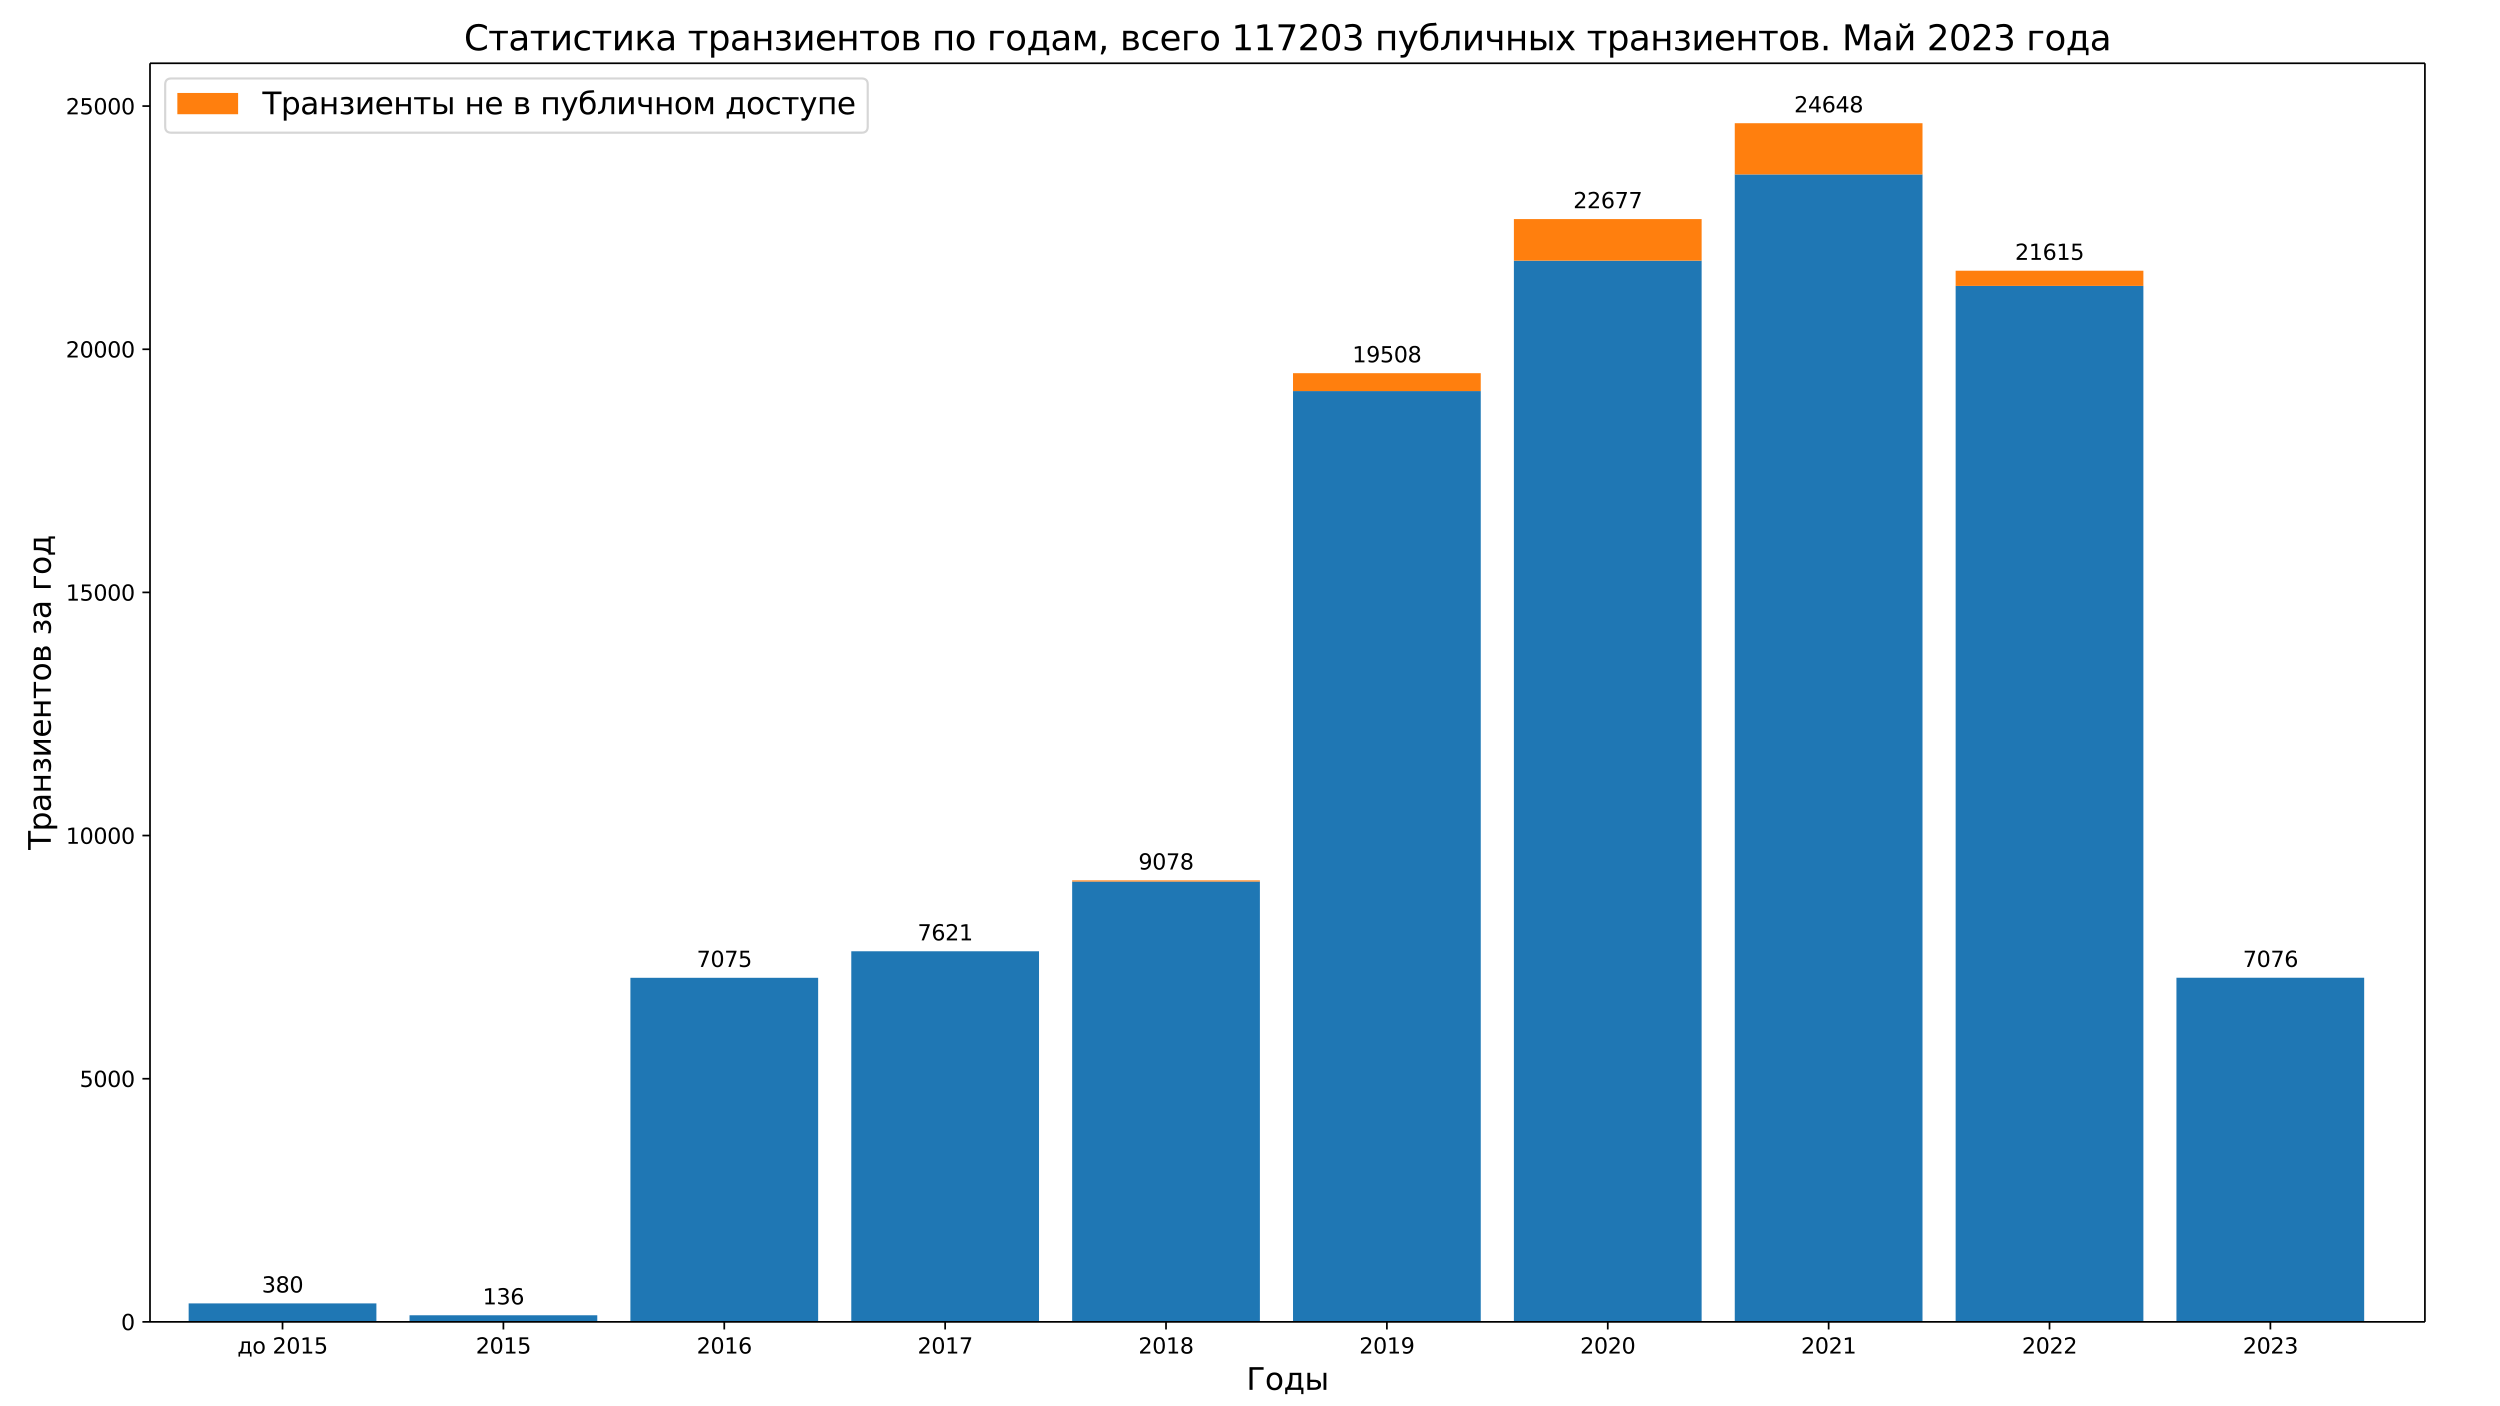 <?xml version="1.0" encoding="UTF-8"?>
<!DOCTYPE svg  PUBLIC '-//W3C//DTD SVG 1.1//EN'  'http://www.w3.org/Graphics/SVG/1.1/DTD/svg11.dtd'>
<svg width="1152pt" height="648pt" version="1.1" viewBox="0 0 1152 648" xmlns="http://www.w3.org/2000/svg" xmlns:xlink="http://www.w3.org/1999/xlink"><defs><style type="text/css">*{stroke-linejoin: round; stroke-linecap: butt}</style></defs><path d="m0 648h1152v-648h-1152z" fill="#fff"/><path d="m69.12 609.12h1048.3v-579.96h-1048.3z" fill="#fff"/><path d="m86.931 609.12h86.512v-8.515h-86.512z" clip-path="url(#c)" fill="#1f77b4"/><path d="m188.71 609.12h86.512v-3.048h-86.512z" clip-path="url(#c)" fill="#1f77b4"/><path d="m290.49 609.12h86.512v-158.55h-86.512z" clip-path="url(#c)" fill="#1f77b4"/><path d="m392.27 609.12h86.512v-170.78h-86.512z" clip-path="url(#c)" fill="#1f77b4"/><path d="m494.05 609.12h86.512v-202.92h-86.512z" clip-path="url(#c)" fill="#1f77b4"/><path d="m595.82 609.12h86.512v-428.91h-86.512z" clip-path="url(#c)" fill="#1f77b4"/><path d="m697.6 609.12h86.512v-489.01h-86.512z" clip-path="url(#c)" fill="#1f77b4"/><path d="m799.38 609.12h86.512v-528.75h-86.512z" clip-path="url(#c)" fill="#1f77b4"/><path d="m901.16 609.12h86.512v-477.38h-86.512z" clip-path="url(#c)" fill="#1f77b4"/><path d="m1002.9 609.12h86.512v-158.57h-86.512z" clip-path="url(#c)" fill="#1f77b4"/><path d="m86.931 600.6h86.512-86.512z" clip-path="url(#c)" fill="#ff7f0e"/><path d="m188.71 606.07h86.512-86.512z" clip-path="url(#c)" fill="#ff7f0e"/><path d="m290.49 450.57h86.512-86.512z" clip-path="url(#c)" fill="#ff7f0e"/><path d="m392.27 438.34h86.512-86.512z" clip-path="url(#c)" fill="#ff7f0e"/><path d="m494.05 406.2h86.512v-0.515h-86.512z" clip-path="url(#c)" fill="#ff7f0e"/><path d="m595.82 180.21h86.512v-8.247h-86.512z" clip-path="url(#c)" fill="#ff7f0e"/><path d="m697.6 120.11h86.512v-19.16h-86.512z" clip-path="url(#c)" fill="#ff7f0e"/><path d="m799.38 80.374h86.512v-23.597h-86.512z" clip-path="url(#c)" fill="#ff7f0e"/><path d="m901.16 131.74h86.512v-6.992h-86.512z" clip-path="url(#c)" fill="#ff7f0e"/><path d="m1002.9 450.55h86.512-86.512z" clip-path="url(#c)" fill="#ff7f0e"/><defs><path id="g" d="m0 0v3.5" stroke="#000" stroke-width=".8"/></defs><use x="130.187" y="609.12" stroke="#000000" stroke-width=".8" xlink:href="#g"/><g transform="translate(109.36 623.72) scale(.1 -.1)"><defs><path id="p" transform="scale(.016)" d="m1384 459h1669v2582h-1209v-438q0-1287-369-1975l-91-169zm-834 0q284 125 409 391 307 659 307 1988v662h2365v-3041h460v-1343h-460v884h-2837v-884h-460v1343h216z"/><path id="e" transform="scale(.016)" d="m1959 3097q-462 0-731-361t-269-989 267-989q268-361 733-361 460 0 728 362 269 363 269 988 0 622-269 986-268 364-728 364zm0 487q750 0 1178-488 429-487 429-1349 0-859-429-1349-428-489-1178-489-753 0-1180 489-426 490-426 1349 0 862 426 1349 427 488 1180 488z"/><path id="b" transform="scale(.016)" d="m1228 531h2203v-531h-2962v531q359 372 979 998 621 627 780 809 303 340 423 576 121 236 121 464 0 372-261 606-261 235-680 235-297 0-627-103-329-103-704-313v638q381 153 712 231 332 78 607 78 725 0 1156-363 431-362 431-968 0-288-108-546-107-257-392-607-78-91-497-524-418-433-1181-1211z"/><path id="a" transform="scale(.016)" d="m2034 4250q-487 0-733-480-245-479-245-1442 0-959 245-1439 246-480 733-480 491 0 736 480 246 480 246 1439 0 963-246 1442-245 480-736 480zm0 500q785 0 1199-621 414-620 414-1801 0-1178-414-1799-414-620-1199-620-784 0-1198 620-414 621-414 1799 0 1181 414 1801 414 621 1198 621z"/><path id="d" transform="scale(.016)" d="m794 531h1031v3560l-1122-225v575l1116 225h631v-4135h1031v-531h-2687v531z"/><path id="l" transform="scale(.016)" d="m691 4666h2478v-532h-1900v-1143q137 47 274 70 138 23 276 23 781 0 1237-428 457-428 457-1159 0-753-469-1171-469-417-1322-417-294 0-599 50-304 50-629 150v635q281-153 581-228t634-75q541 0 856 284 316 284 316 772 0 487-316 771-315 285-856 285-253 0-505-56-251-56-513-175v2344z"/></defs><use xlink:href="#p"/><use x="69.141" xlink:href="#e"/><use x="130.322" xlink:href="#DejaVuSans-20"/><use x="162.109" xlink:href="#b"/><use x="225.732" xlink:href="#a"/><use x="289.355" xlink:href="#d"/><use x="352.979" xlink:href="#l"/></g><use x="231.966" y="609.12" stroke="#000000" stroke-width=".8" xlink:href="#g"/><g transform="translate(219.24 623.72) scale(.1 -.1)"><use xlink:href="#b"/><use x="63.623" xlink:href="#a"/><use x="127.246" xlink:href="#d"/><use x="190.869" xlink:href="#l"/></g><use x="333.744" y="609.12" stroke="#000000" stroke-width=".8" xlink:href="#g"/><g transform="translate(321.02 623.72) scale(.1 -.1)"><defs><path id="n" transform="scale(.016)" d="m2113 2584q-425 0-674-291-248-290-248-796 0-503 248-796 249-292 674-292t673 292q248 293 248 796 0 506-248 796-248 291-673 291zm1253 1979v-575q-238 112-480 171-242 60-480 60-625 0-955-422-329-422-376-1275 184 272 462 417 279 145 613 145 703 0 1111-427 408-426 408-1160 0-719-425-1154-425-434-1131-434-810 0-1238 620-428 621-428 1799 0 1106 525 1764t1409 658q238 0 480-47t505-140z"/></defs><use xlink:href="#b"/><use x="63.623" xlink:href="#a"/><use x="127.246" xlink:href="#d"/><use x="190.869" xlink:href="#n"/></g><use x="435.523" y="609.12" stroke="#000000" stroke-width=".8" xlink:href="#g"/><g transform="translate(422.8 623.72) scale(.1 -.1)"><defs><path id="j" transform="scale(.016)" d="m525 4666h3e3v-269l-1694-4397h-659l1594 4134h-2241v532z"/></defs><use xlink:href="#b"/><use x="63.623" xlink:href="#a"/><use x="127.246" xlink:href="#d"/><use x="190.869" xlink:href="#j"/></g><use x="537.302" y="609.12" stroke="#000000" stroke-width=".8" xlink:href="#g"/><g transform="translate(524.58 623.72) scale(.1 -.1)"><defs><path id="s" transform="scale(.016)" d="m2034 2216q-450 0-708-241-257-241-257-662 0-422 257-663 258-241 708-241t709 242q260 243 260 662 0 421-258 662-257 241-711 241zm-631 268q-406 100-633 378-226 279-226 679 0 559 398 884 399 325 1092 325 697 0 1094-325t397-884q0-400-227-679-226-278-629-378 456-106 710-416 255-309 255-755 0-679-414-1042-414-362-1186-362-771 0-1186 362-414 363-414 1042 0 446 256 755 257 310 713 416zm-231 997q0-362 226-565 227-203 636-203 407 0 636 203 230 203 230 565 0 363-230 566-229 203-636 203-409 0-636-203-226-203-226-566z"/></defs><use xlink:href="#b"/><use x="63.623" xlink:href="#a"/><use x="127.246" xlink:href="#d"/><use x="190.869" xlink:href="#s"/></g><use x="639.08" y="609.12" stroke="#000000" stroke-width=".8" xlink:href="#g"/><g transform="translate(626.36 623.72) scale(.1 -.1)"><defs><path id="aa" transform="scale(.016)" d="m703 97v575q238-113 481-172 244-59 479-59 625 0 954 420 330 420 377 1277-181-269-460-413-278-144-615-144-700 0-1108 423-408 424-408 1159 0 718 425 1152 425 435 1131 435 810 0 1236-621 427-620 427-1801 0-1103-524-1761-523-658-1407-658-238 0-482 47-243 47-506 141zm1256 1978q425 0 673 290 249 291 249 798 0 503-249 795-248 292-673 292t-673-292-248-795q0-507 248-798 248-290 673-290z"/></defs><use xlink:href="#b"/><use x="63.623" xlink:href="#a"/><use x="127.246" xlink:href="#d"/><use x="190.869" xlink:href="#aa"/></g><use x="740.859" y="609.12" stroke="#000000" stroke-width=".8" xlink:href="#g"/><g transform="translate(728.13 623.72) scale(.1 -.1)"><use xlink:href="#b"/><use x="63.623" xlink:href="#a"/><use x="127.246" xlink:href="#b"/><use x="190.869" xlink:href="#a"/></g><use x="842.638" y="609.12" stroke="#000000" stroke-width=".8" xlink:href="#g"/><g transform="translate(829.91 623.72) scale(.1 -.1)"><use xlink:href="#b"/><use x="63.623" xlink:href="#a"/><use x="127.246" xlink:href="#b"/><use x="190.869" xlink:href="#d"/></g><use x="944.416" y="609.12" stroke="#000000" stroke-width=".8" xlink:href="#g"/><g transform="translate(931.69 623.72) scale(.1 -.1)"><use xlink:href="#b"/><use x="63.623" xlink:href="#a"/><use x="127.246" xlink:href="#b"/><use x="190.869" xlink:href="#b"/></g><use x="1046.195" y="609.12" stroke="#000000" stroke-width=".8" xlink:href="#g"/><g transform="translate(1033.5 623.72) scale(.1 -.1)"><defs><path id="t" transform="scale(.016)" d="m2597 2516q453-97 707-404 255-306 255-756 0-690-475-1069-475-378-1350-378-293 0-604 58t-642 174v609q262-153 574-231 313-78 654-78 593 0 904 234t311 681q0 413-289 645-289 233-804 233h-544v519h569q465 0 712 186t247 536q0 359-255 551-254 193-729 193-260 0-557-57-297-56-653-174v562q360 100 674 150t592 50q719 0 1137-327 419-326 419-882 0-388-222-655t-631-370z"/></defs><use xlink:href="#b"/><use x="63.623" xlink:href="#a"/><use x="127.246" xlink:href="#b"/><use x="190.869" xlink:href="#t"/></g><g transform="translate(574.36 640.44) scale(.14 -.14)"><defs><path id="am" transform="scale(.016)" d="m628 0v4666h2903v-532h-2272v-4134h-631z"/><path id="x" transform="scale(.016)" d="m3907 3500h575v-3500h-575v3500zm288 84zm-1414-2546q0 281-205 428-204 147-598 147h-819v-1154h819q394 0 598 148 205 149 205 431zm-2200 2462h578v-1428h844q669 0 1030-255 361-254 361-779t-361-782q-361-256-1030-256h-1422v3500z"/></defs><use xlink:href="#am"/><use x="60.986" xlink:href="#e"/><use x="122.168" xlink:href="#p"/><use x="191.309" xlink:href="#x"/></g><defs><path id="o" d="m0 0h-3.5" stroke="#000" stroke-width=".8"/></defs><use x="69.12" y="609.12" stroke="#000000" stroke-width=".8" xlink:href="#o"/><g transform="translate(55.758 612.92) scale(.1 -.1)"><use xlink:href="#a"/></g><use x="69.12" y="497.074" stroke="#000000" stroke-width=".8" xlink:href="#o"/><g transform="translate(36.67 500.87) scale(.1 -.1)"><use xlink:href="#l"/><use x="63.623" xlink:href="#a"/><use x="127.246" xlink:href="#a"/><use x="190.869" xlink:href="#a"/></g><use x="69.12" y="385.028" stroke="#000000" stroke-width=".8" xlink:href="#o"/><g transform="translate(30.308 388.83) scale(.1 -.1)"><use xlink:href="#d"/><use x="63.623" xlink:href="#a"/><use x="127.246" xlink:href="#a"/><use x="190.869" xlink:href="#a"/><use x="254.492" xlink:href="#a"/></g><use x="69.12" y="272.981" stroke="#000000" stroke-width=".8" xlink:href="#o"/><g transform="translate(30.308 276.78) scale(.1 -.1)"><use xlink:href="#d"/><use x="63.623" xlink:href="#l"/><use x="127.246" xlink:href="#a"/><use x="190.869" xlink:href="#a"/><use x="254.492" xlink:href="#a"/></g><use x="69.12" y="160.935" stroke="#000000" stroke-width=".8" xlink:href="#o"/><g transform="translate(30.308 164.73) scale(.1 -.1)"><use xlink:href="#b"/><use x="63.623" xlink:href="#a"/><use x="127.246" xlink:href="#a"/><use x="190.869" xlink:href="#a"/><use x="254.492" xlink:href="#a"/></g><use x="69.12" y="48.889" stroke="#000000" stroke-width=".8" xlink:href="#o"/><g transform="translate(30.308 52.688) scale(.1 -.1)"><use xlink:href="#b"/><use x="63.623" xlink:href="#l"/><use x="127.246" xlink:href="#a"/><use x="190.869" xlink:href="#a"/><use x="254.492" xlink:href="#a"/></g><g transform="translate(23.396 391.63) rotate(-90) scale(.14 -.14)"><defs><path id="af" transform="scale(.016)" d="m-19 4666h3947v-532h-1656v-4134h-634v4134h-1657v532z"/><path id="u" transform="scale(.016)" d="m1159 525v-1856h-578v4831h578v-531q182 312 458 463 277 152 661 152 638 0 1036-506 399-506 399-1331t-399-1332q-398-506-1036-506-384 0-661 152-276 152-458 464zm1957 1222q0 634-261 995t-717 361q-457 0-718-361t-261-995 261-995 718-361q456 0 717 361t261 995z"/><path id="i" transform="scale(.016)" d="m2194 1759q-697 0-966-159t-269-544q0-306 202-486 202-179 548-179 479 0 768 339t289 901v128h-572zm1147 238v-1997h-575v531q-197-318-491-470t-719-152q-537 0-855 302-317 302-317 808 0 590 395 890 396 300 1180 300h807v57q0 397-261 614t-733 217q-300 0-585-72-284-72-546-216v532q315 122 612 182 297 61 578 61 760 0 1135-394 375-393 375-1193z"/><path id="f" transform="scale(.016)" d="m581 3500h578v-1428h1866v1428h578v-3500h-578v1613h-1866v-1613h-578v3500z"/><path id="q" transform="scale(.016)" d="m2206 1888q388-75 603-304 216-228 216-565 0-541-403-826-403-284-1147-284-250 0-514 44t-545 131v535q222-116 487-174 266-57 556-57 472 0 736 175t264 456q0 275-234 442t-662 167h-463v475h484q363 0 574 139t211 358q0 200-218 344-217 144-588 144-222 0-474-41-251-41-555-131v522q307 75 572 112 266 38 503 38 613 0 967-246 355-245 355-686 0-290-188-492-187-201-537-276z"/><path id="k" transform="scale(.016)" d="m3578 3500v-3500h-572v2809l-1687-2809h-738v3500h572v-2803l1685 2803h740z"/><path id="m" transform="scale(.016)" d="m3597 1894v-281h-2644q38-594 358-905t892-311q331 0 642 81t618 244v-544q-310-131-635-200t-659-69q-838 0-1327 487-489 488-489 1320 0 859 464 1363 464 505 1252 505 706 0 1117-455 411-454 411-1235zm-575 169q-6 471-264 752-258 282-683 282-481 0-770-272t-333-766l2050 4z"/><path id="h" transform="scale(.016)" d="m188 3500h3353v-459h-1394v-3041h-566v3041h-1393v459z"/><path id="r" transform="scale(.016)" d="m1156 1613v-1154h819q394 0 600 148 206 149 206 431 0 281-206 428t-600 147h-819zm0 1428v-969h757q325 0 531 129 206 130 206 362 0 231-206 354-206 124-531 124h-757zm-575 459h1369q616 0 947-225t331-641q0-321-169-511-168-189-500-235 397-75 616-313 219-237 219-594 0-468-361-725-361-256-1030-256h-1422v3500z"/><path id="w" transform="scale(.016)" d="m581 0v3500h2469v-459h-1891v-3041h-578z"/></defs><use xlink:href="#af"/><use x="61.084" xlink:href="#u"/><use x="124.561" xlink:href="#i"/><use x="185.84" xlink:href="#f"/><use x="251.221" xlink:href="#q"/><use x="304.395" xlink:href="#k"/><use x="369.385" xlink:href="#m"/><use x="430.908" xlink:href="#f"/><use x="496.289" xlink:href="#h"/><use x="554.541" xlink:href="#e"/><use x="615.723" xlink:href="#r"/><use x="674.658" xlink:href="#DejaVuSans-20"/><use x="706.445" xlink:href="#q"/><use x="759.619" xlink:href="#i"/><use x="820.898" xlink:href="#DejaVuSans-20"/><use x="852.686" xlink:href="#w"/><use x="905.225" xlink:href="#e"/><use x="966.406" xlink:href="#p"/></g><path d="m69.12 609.12v-579.96" fill="none" stroke="#000" stroke-linecap="square" stroke-width=".8"/><path d="m1117.4 609.12v-579.96" fill="none" stroke="#000" stroke-linecap="square" stroke-width=".8"/><path d="m69.12 609.12h1048.3" fill="none" stroke="#000" stroke-linecap="square" stroke-width=".8"/><path d="m69.12 29.16h1048.3" fill="none" stroke="#000" stroke-linecap="square" stroke-width=".8"/><g transform="translate(120.64 595.6) scale(.1 -.1)"><use xlink:href="#t"/><use x="63.623" xlink:href="#s"/><use x="127.246" xlink:href="#a"/></g><g transform="translate(222.42 601.07) scale(.1 -.1)"><use xlink:href="#d"/><use x="63.623" xlink:href="#t"/><use x="127.246" xlink:href="#n"/></g><g transform="translate(321.02 445.57) scale(.1 -.1)"><use xlink:href="#j"/><use x="63.623" xlink:href="#a"/><use x="127.246" xlink:href="#j"/><use x="190.869" xlink:href="#l"/></g><g transform="translate(422.8 433.34) scale(.1 -.1)"><use xlink:href="#j"/><use x="63.623" xlink:href="#n"/><use x="127.246" xlink:href="#b"/><use x="190.869" xlink:href="#d"/></g><g transform="translate(524.58 400.69) scale(.1 -.1)"><use xlink:href="#aa"/><use x="63.623" xlink:href="#a"/><use x="127.246" xlink:href="#j"/><use x="190.869" xlink:href="#s"/></g><g transform="translate(623.17 166.96) scale(.1 -.1)"><use xlink:href="#d"/><use x="63.623" xlink:href="#aa"/><use x="127.246" xlink:href="#l"/><use x="190.869" xlink:href="#a"/><use x="254.492" xlink:href="#s"/></g><g transform="translate(724.95 95.946) scale(.1 -.1)"><use xlink:href="#b"/><use x="63.623" xlink:href="#b"/><use x="127.246" xlink:href="#n"/><use x="190.869" xlink:href="#j"/><use x="254.492" xlink:href="#j"/></g><g transform="translate(826.73 51.777) scale(.1 -.1)"><defs><path id="ag" transform="scale(.016)" d="m2419 4116-1594-2491h1594v2491zm-166 550h794v-3041h666v-525h-666v-1100h-628v1100h-2106v609l1940 2957z"/></defs><use xlink:href="#b"/><use x="63.623" xlink:href="#ag"/><use x="127.246" xlink:href="#n"/><use x="190.869" xlink:href="#ag"/><use x="254.492" xlink:href="#s"/></g><g transform="translate(928.51 119.74) scale(.1 -.1)"><use xlink:href="#b"/><use x="63.623" xlink:href="#d"/><use x="127.246" xlink:href="#n"/><use x="190.869" xlink:href="#d"/><use x="254.492" xlink:href="#l"/></g><g transform="translate(1033.5 445.55) scale(.1 -.1)"><use xlink:href="#j"/><use x="63.623" xlink:href="#a"/><use x="127.246" xlink:href="#j"/><use x="190.869" xlink:href="#n"/></g><g transform="translate(213.8 23.16) scale(.16 -.16)"><defs><path id="ak" transform="scale(.016)" d="m4122 4306v-665q-319 297-680 443-361 147-767 147-800 0-1225-489t-425-1414q0-922 425-1411t1225-489q406 0 767 147t680 444v-660q-331-225-702-338-370-112-782-112-1060 0-1670 648-609 649-609 1771 0 1125 609 1773 610 649 1670 649 418 0 788-111 371-111 696-333z"/><path id="z" transform="scale(.016)" d="m3122 3366v-538q-244 135-489 202t-495 67q-560 0-870-355-309-354-309-995t309-996q310-354 870-354 250 0 495 67t489 202v-532q-241-112-499-168-257-57-548-57-791 0-1257 497-465 497-465 1341 0 856 470 1346 471 491 1290 491 265 0 518-55 253-54 491-163z"/><path id="ai" transform="scale(.016)" d="m581 3500h572v-1644l1622 1644h706l-1337-1353 1509-2147h-644l-1240 1766-616-625v-1141h-572v3500z"/><path id="v" transform="scale(.016)" d="m3603 3500v-3500h-578v3041h-1866v-3041h-578v3500h3022z"/><path id="ac" transform="scale(.016)" d="m581 3500h841l994-2344 997 2344h834v-3500h-578v2950l-966-2278h-575l-969 2278v-2950h-578v3500z"/><path id="ao" transform="scale(.016)" d="m750 794h659v-538l-512-1e3h-403l256 1e3v538z"/><path id="y" transform="scale(.016)" d="m2059-325q-243-625-475-815-231-191-618-191h-460v481h338q237 0 368 113 132 112 291 531l103 262-1415 3444h609l1094-2737 1094 2737h609l-1538-3825z"/><path id="ae" transform="scale(.016)" d="m1991 3584q750 0 1178-488 428-487 428-1349 0-859-428-1349-428-489-1178-489-753 0-1169 475t-438 1363l-18 716q-16 371-16 500 0 500 181 868 285 578 777 828t1317 257q381 3 550 56l159-456q-153-63-293-66l-782-53q-393-28-631-166-622-365-681-843l-22-175q406 371 1066 371zm0-487q-463 0-732-361-268-361-268-989t267-989 733-361q459 0 728 362 269 363 269 988 0 622-269 986t-728 364z"/><path id="ad" transform="scale(.016)" d="m238 0v478q568 88 743 481 213 554 213 1969v572h2365v-3500h-575v3041h-1215v-347q0-1350-275-1956-294-647-1256-738z"/><path id="ab" transform="scale(.016)" d="m2625 0v1472h-1072q-478 0-797 297-287 269-287 844v887h575v-834q0-366 162-550 166-185 491-185h928v1569h575v-3500h-575z"/><path id="ah" transform="scale(.016)" d="m3513 3500-1266-1703 1331-1797h-678l-1019 1375-1018-1375h-679l1360 1831-1244 1669h678l928-1247 928 1247h679z"/><path id="an" transform="scale(.016)" d="m684 794h660v-794h-660v794z"/><path id="al" transform="scale(.016)" d="m628 4666h941l1190-3175 1197 3175h941v-4666h-616v4097l-1203-3200h-634l-1203 3200v-4097h-613v4666z"/><path id="aj" transform="scale(.016)" d="m3578 3500v-3500h-572v2809l-1687-2809h-738v3500h572v-2803l1685 2803h740zm-2476 1333h369q34-234 185-352 152-117 424-117 269 0 419 116t190 353h369q-31-447-278-672t-700-225-700 225-278 672z"/></defs><use xlink:href="#ak"/><use x="69.824" xlink:href="#h"/><use x="128.076" xlink:href="#i"/><use x="189.355" xlink:href="#h"/><use x="247.607" xlink:href="#k"/><use x="312.598" xlink:href="#z"/><use x="367.578" xlink:href="#h"/><use x="425.83" xlink:href="#k"/><use x="490.82" xlink:href="#ai"/><use x="551.221" xlink:href="#i"/><use x="612.5" xlink:href="#DejaVuSans-20"/><use x="644.287" xlink:href="#h"/><use x="702.539" xlink:href="#u"/><use x="766.016" xlink:href="#i"/><use x="827.295" xlink:href="#f"/><use x="892.676" xlink:href="#q"/><use x="945.85" xlink:href="#k"/><use x="1010.84" xlink:href="#m"/><use x="1072.363" xlink:href="#f"/><use x="1137.744" xlink:href="#h"/><use x="1195.996" xlink:href="#e"/><use x="1257.178" xlink:href="#r"/><use x="1316.113" xlink:href="#DejaVuSans-20"/><use x="1347.9" xlink:href="#v"/><use x="1413.281" xlink:href="#e"/><use x="1474.463" xlink:href="#DejaVuSans-20"/><use x="1506.25" xlink:href="#w"/><use x="1558.789" xlink:href="#e"/><use x="1619.971" xlink:href="#p"/><use x="1689.111" xlink:href="#i"/><use x="1750.391" xlink:href="#ac"/><use x="1825.83" xlink:href="#ao"/><use x="1857.617" xlink:href="#DejaVuSans-20"/><use x="1889.404" xlink:href="#r"/><use x="1948.34" xlink:href="#z"/><use x="2003.32" xlink:href="#m"/><use x="2064.844" xlink:href="#w"/><use x="2117.383" xlink:href="#e"/><use x="2178.564" xlink:href="#DejaVuSans-20"/><use x="2210.352" xlink:href="#d"/><use x="2273.975" xlink:href="#d"/><use x="2337.598" xlink:href="#j"/><use x="2401.221" xlink:href="#b"/><use x="2464.844" xlink:href="#a"/><use x="2528.467" xlink:href="#t"/><use x="2592.09" xlink:href="#DejaVuSans-20"/><use x="2623.877" xlink:href="#v"/><use x="2689.258" xlink:href="#y"/><use x="2748.438" xlink:href="#ae"/><use x="2810.107" xlink:href="#ad"/><use x="2874.023" xlink:href="#k"/><use x="2939.014" xlink:href="#ab"/><use x="2998.096" xlink:href="#f"/><use x="3063.477" xlink:href="#x"/><use x="3142.432" xlink:href="#ah"/><use x="3201.611" xlink:href="#DejaVuSans-20"/><use x="3233.398" xlink:href="#h"/><use x="3291.65" xlink:href="#u"/><use x="3355.127" xlink:href="#i"/><use x="3416.406" xlink:href="#f"/><use x="3481.787" xlink:href="#q"/><use x="3534.961" xlink:href="#k"/><use x="3599.951" xlink:href="#m"/><use x="3661.475" xlink:href="#f"/><use x="3726.855" xlink:href="#h"/><use x="3785.107" xlink:href="#e"/><use x="3846.289" xlink:href="#r"/><use x="3905.225" xlink:href="#an"/><use x="3937.012" xlink:href="#DejaVuSans-20"/><use x="3968.799" xlink:href="#al"/><use x="4055.078" xlink:href="#i"/><use x="4116.357" xlink:href="#aj"/><use x="4181.348" xlink:href="#DejaVuSans-20"/><use x="4213.135" xlink:href="#b"/><use x="4276.758" xlink:href="#a"/><use x="4340.381" xlink:href="#b"/><use x="4404.004" xlink:href="#t"/><use x="4467.627" xlink:href="#DejaVuSans-20"/><use x="4499.414" xlink:href="#w"/><use x="4551.953" xlink:href="#e"/><use x="4613.135" xlink:href="#p"/><use x="4682.275" xlink:href="#i"/></g><path d="m78.92 61.148h318.13q2.8 0 2.8-2.8v-19.388q0-2.8-2.8-2.8h-318.13q-2.8 0-2.8 2.8v19.388q0 2.8 2.8 2.8z" fill="#fff" opacity=".8" stroke="#ccc"/><path d="m81.72 52.636h28v-9.8h-28z" fill="#ff7f0e"/><g transform="translate(120.92 52.636) scale(.14 -.14)"><use xlink:href="#af"/><use x="61.084" xlink:href="#u"/><use x="124.561" xlink:href="#i"/><use x="185.84" xlink:href="#f"/><use x="251.221" xlink:href="#q"/><use x="304.395" xlink:href="#k"/><use x="369.385" xlink:href="#m"/><use x="430.908" xlink:href="#f"/><use x="496.289" xlink:href="#h"/><use x="554.541" xlink:href="#x"/><use x="633.496" xlink:href="#DejaVuSans-20"/><use x="665.283" xlink:href="#f"/><use x="730.664" xlink:href="#m"/><use x="792.188" xlink:href="#DejaVuSans-20"/><use x="823.975" xlink:href="#r"/><use x="882.91" xlink:href="#DejaVuSans-20"/><use x="914.697" xlink:href="#v"/><use x="980.078" xlink:href="#y"/><use x="1039.258" xlink:href="#ae"/><use x="1100.928" xlink:href="#ad"/><use x="1164.844" xlink:href="#k"/><use x="1229.834" xlink:href="#ab"/><use x="1288.916" xlink:href="#f"/><use x="1354.297" xlink:href="#e"/><use x="1415.479" xlink:href="#ac"/><use x="1490.918" xlink:href="#DejaVuSans-20"/><use x="1522.705" xlink:href="#p"/><use x="1591.846" xlink:href="#e"/><use x="1653.027" xlink:href="#z"/><use x="1708.008" xlink:href="#h"/><use x="1766.26" xlink:href="#y"/><use x="1825.439" xlink:href="#v"/><use x="1890.82" xlink:href="#m"/></g><defs><clipPath id="c"><rect x="69.12" y="29.16" width="1048.3" height="579.96"/></clipPath></defs></svg>
